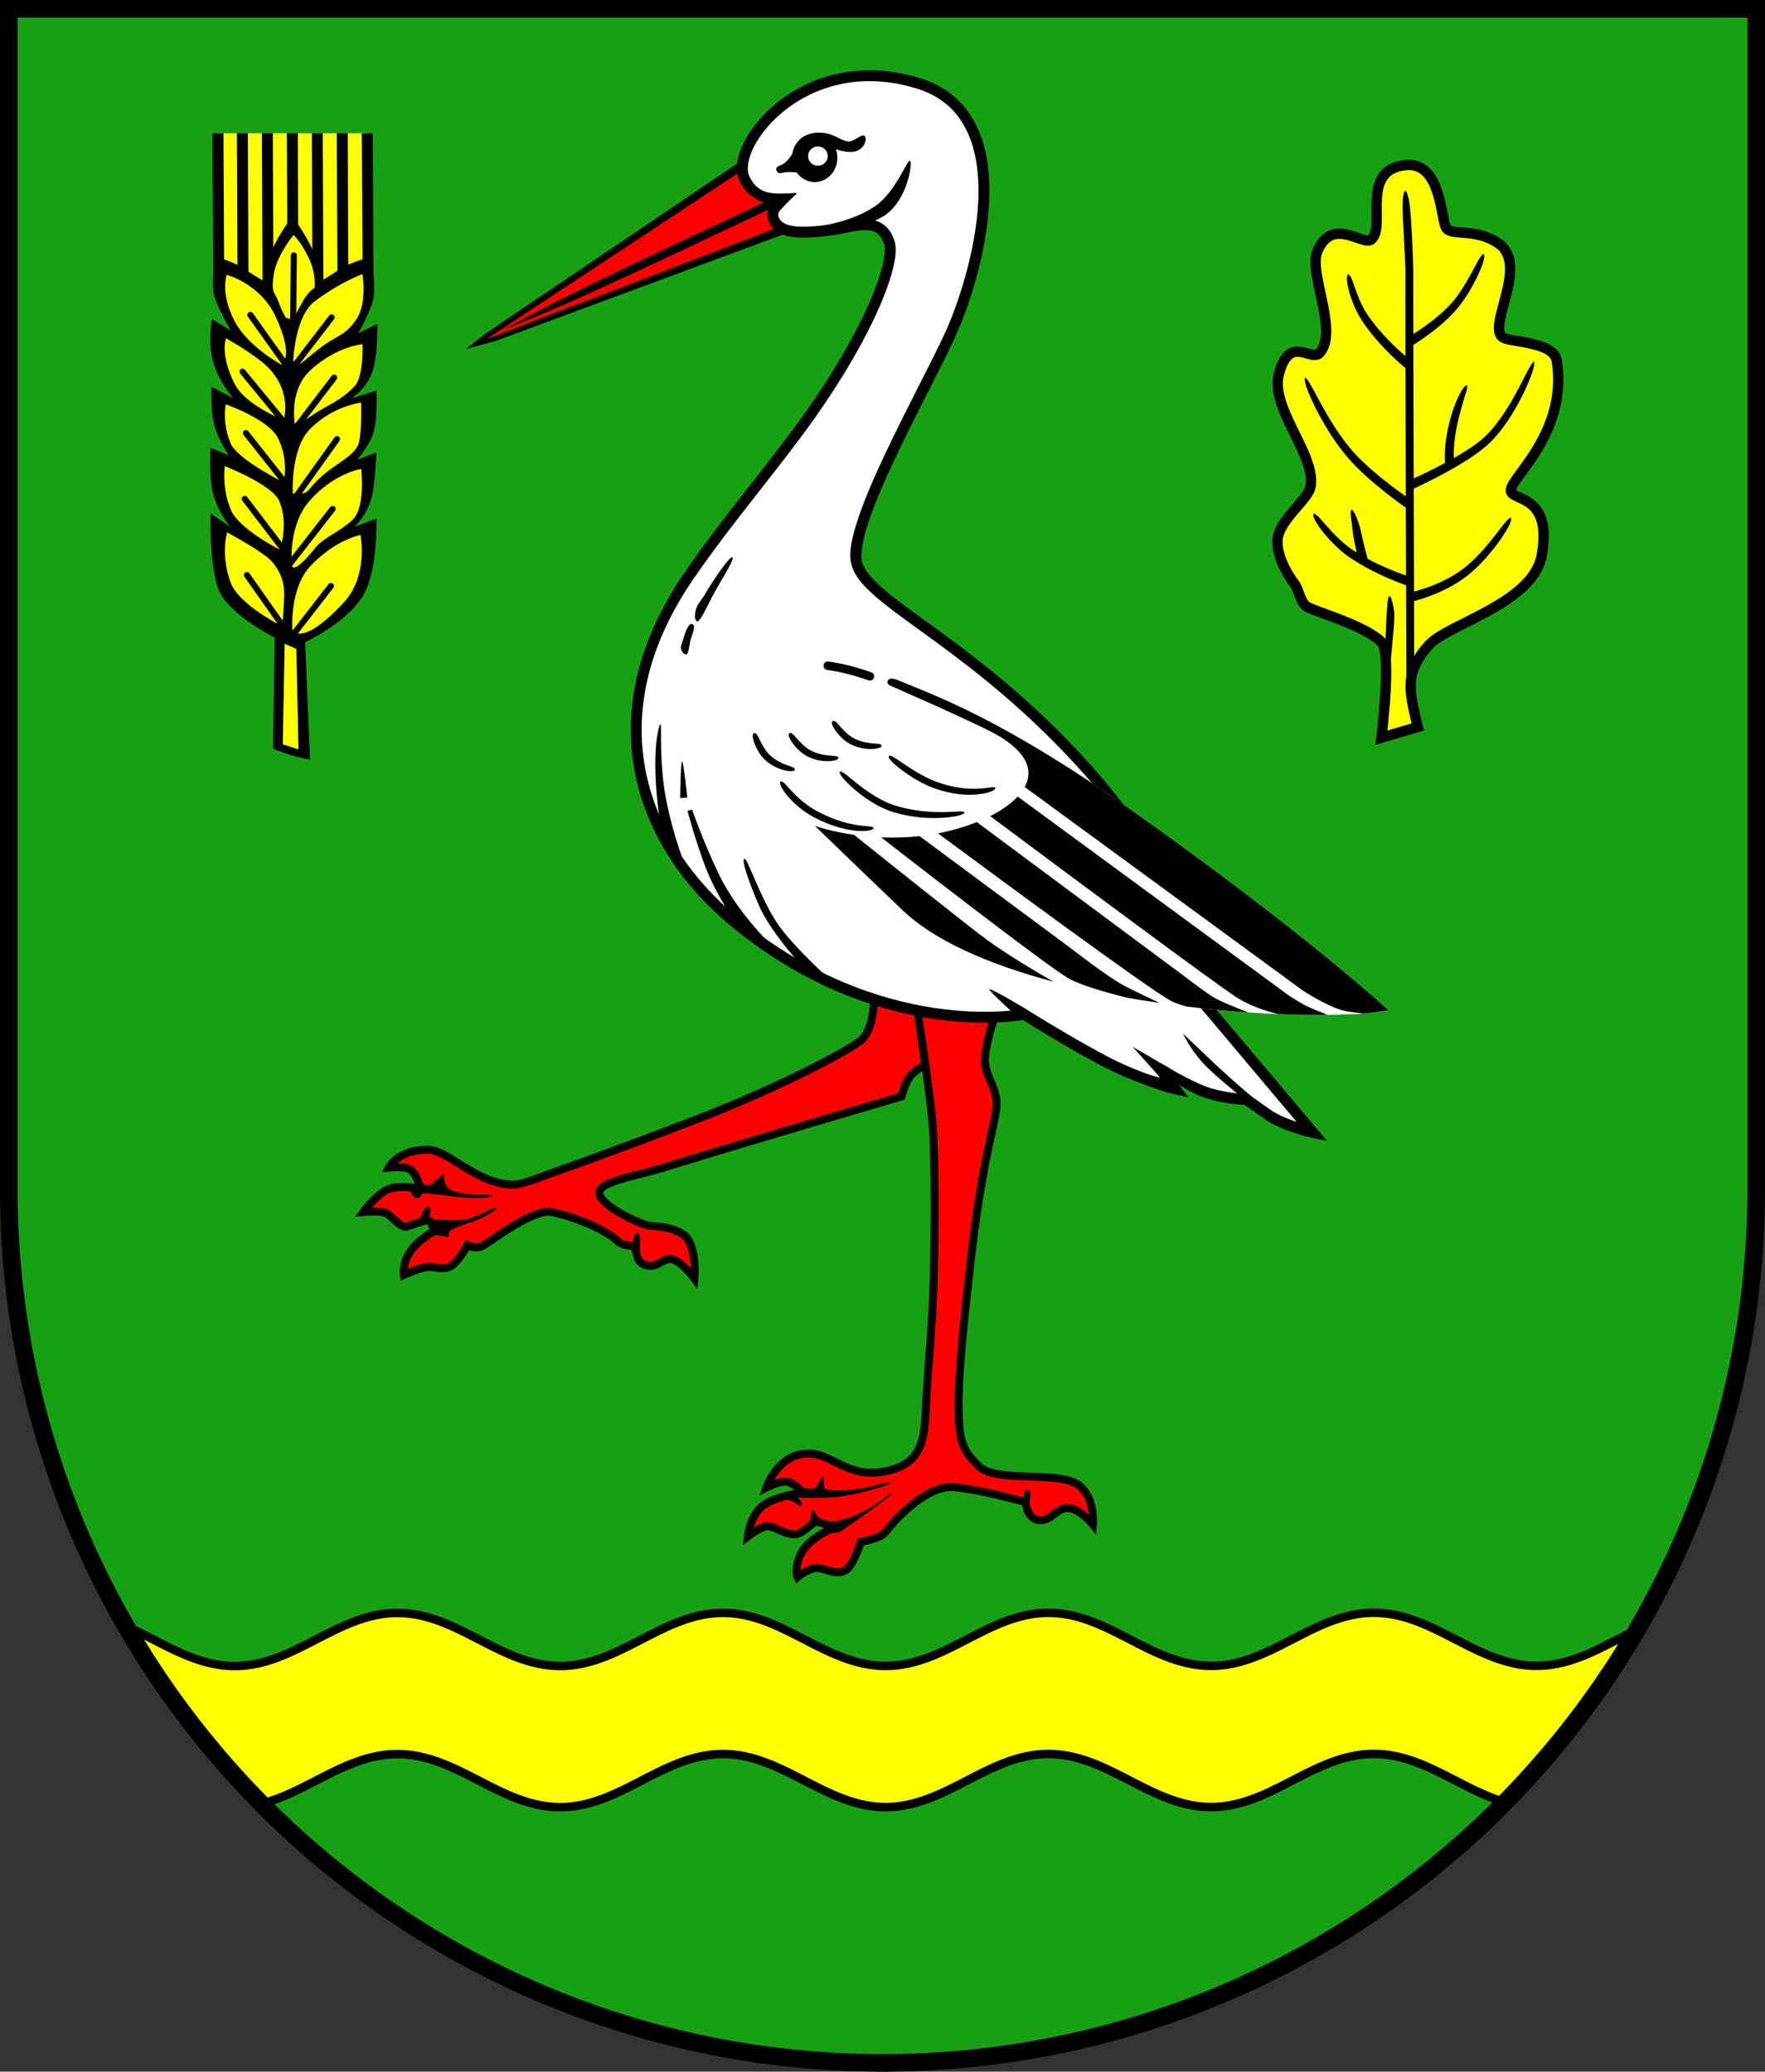 <?xml version="1.0" encoding="UTF-8" standalone="no"?>
<!-- Created with Inkscape (http://www.inkscape.org/) -->

<svg
   width="145.545mm"
   height="170.843mm"
   viewBox="0 0 145.545 170.843"
   version="1.1"
   id="svg4221"
   inkscape:version="1.2.2 (732a01da63, 2022-12-09)"
   sodipodi:docname="Wappen Koberg2.svg"
   xmlns:inkscape="http://www.inkscape.org/namespaces/inkscape"
   xmlns:sodipodi="http://sodipodi.sourceforge.net/DTD/sodipodi-0.dtd"
   xmlns="http://www.w3.org/2000/svg"
   xmlns:svg="http://www.w3.org/2000/svg">
  <rect x="0" y="0" width="145.545" height="170.843" fill="#333333" stroke="none"/>
  <sodipodi:namedview
     id="namedview4223"
     pagecolor="#ffffff"
     bordercolor="#666666"
     borderopacity="1.0"
     inkscape:showpageshadow="2"
     inkscape:pageopacity="0.0"
     inkscape:pagecheckerboard="0"
     inkscape:deskcolor="#d1d1d1"
     inkscape:document-units="mm"
     showgrid="false"
     inkscape:zoom="0.82898523"
     inkscape:cx="275.03506"
     inkscape:cy="323.88997"
     inkscape:current-layer="layer1" />
  <defs
     id="defs4218">
    <inkscape:path-effect
       effect="powerstroke"
       id="path-effect1153"
       is_visible="true"
       lpeversion="1"
       offset_points="0.2,0.35 | 0.496,0.345 | 0.793,0.251"
       not_jump="false"
       sort_points="true"
       interpolator_type="CentripetalCatmullRom"
       interpolator_beta="0.2"
       start_linecap_type="butt"
       linejoin_type="round"
       miter_limit="4"
       scale_width="1"
       end_linecap_type="zerowidth" />
    <inkscape:path-effect
       effect="powerstroke"
       id="path-effect1681"
       is_visible="true"
       lpeversion="1"
       offset_points="0.265,0.197 | 0.996,0.28 | 1.757,0.163"
       not_jump="false"
       sort_points="true"
       interpolator_type="CentripetalCatmullRom"
       interpolator_beta="0.2"
       start_linecap_type="zerowidth"
       linejoin_type="round"
       miter_limit="4"
       scale_width="1"
       end_linecap_type="zerowidth" />
    <inkscape:path-effect
       effect="powerstroke"
       id="path-effect1687"
       is_visible="true"
       lpeversion="1"
       offset_points="0.265,0.197 | 0.996,0.28 | 1.757,0.163"
       not_jump="false"
       sort_points="true"
       interpolator_type="CentripetalCatmullRom"
       interpolator_beta="0.2"
       start_linecap_type="zerowidth"
       linejoin_type="round"
       miter_limit="4"
       scale_width="1"
       end_linecap_type="zerowidth" />
    <inkscape:path-effect
       effect="powerstroke"
       id="path-effect1721"
       is_visible="true"
       lpeversion="1"
       offset_points="0.265,0.197 | 0.996,0.28 | 1.757,0.163"
       not_jump="false"
       sort_points="true"
       interpolator_type="CentripetalCatmullRom"
       interpolator_beta="0.2"
       start_linecap_type="zerowidth"
       linejoin_type="round"
       miter_limit="4"
       scale_width="1"
       end_linecap_type="zerowidth" />
    <inkscape:path-effect
       effect="powerstroke"
       id="path-effect1727"
       is_visible="true"
       lpeversion="1"
       offset_points="0.265,0.197 | 0.996,0.28 | 1.757,0.163"
       not_jump="false"
       sort_points="true"
       interpolator_type="CentripetalCatmullRom"
       interpolator_beta="0.2"
       start_linecap_type="zerowidth"
       linejoin_type="round"
       miter_limit="4"
       scale_width="1"
       end_linecap_type="zerowidth" />
    <inkscape:path-effect
       effect="powerstroke"
       id="path-effect1733"
       is_visible="true"
       lpeversion="1"
       offset_points="0.265,0.197 | 0.996,0.28 | 1.757,0.163"
       not_jump="false"
       sort_points="true"
       interpolator_type="CentripetalCatmullRom"
       interpolator_beta="0.2"
       start_linecap_type="zerowidth"
       linejoin_type="round"
       miter_limit="4"
       scale_width="1"
       end_linecap_type="zerowidth" />
    <inkscape:path-effect
       effect="powerstroke"
       id="path-effect1739"
       is_visible="true"
       lpeversion="1"
       offset_points="0.265,0.197 | 0.996,0.28 | 1.757,0.163"
       not_jump="false"
       sort_points="true"
       interpolator_type="CentripetalCatmullRom"
       interpolator_beta="0.2"
       start_linecap_type="zerowidth"
       linejoin_type="round"
       miter_limit="4"
       scale_width="1"
       end_linecap_type="zerowidth" />
    <inkscape:path-effect
       effect="powerstroke"
       id="path-effect1102"
       is_visible="true"
       lpeversion="1"
       offset_points="0.2,0.325 | 1,0.325 | 1.718,0.283"
       not_jump="false"
       sort_points="true"
       interpolator_type="CentripetalCatmullRom"
       interpolator_beta="0.2"
       start_linecap_type="butt"
       linejoin_type="round"
       miter_limit="4"
       scale_width="1"
       end_linecap_type="zerowidth" />
    <inkscape:path-effect
       effect="powerstroke"
       id="path-effect1164"
       is_visible="true"
       lpeversion="1"
       offset_points="0.195,0.382 | 1,0.325 | 1.683,0.224"
       not_jump="false"
       sort_points="true"
       interpolator_type="CentripetalCatmullRom"
       interpolator_beta="0.2"
       start_linecap_type="butt"
       linejoin_type="round"
       miter_limit="4"
       scale_width="1"
       end_linecap_type="zerowidth" />
    <inkscape:path-effect
       effect="powerstroke"
       id="path-effect1224"
       is_visible="true"
       lpeversion="1"
       offset_points="0.195,0.382 | 1,0.325 | 1.683,0.224"
       not_jump="false"
       sort_points="true"
       interpolator_type="CentripetalCatmullRom"
       interpolator_beta="0.2"
       start_linecap_type="butt"
       linejoin_type="round"
       miter_limit="4"
       scale_width="1"
       end_linecap_type="zerowidth" />
    <inkscape:path-effect
       effect="powerstroke"
       id="path-effect1230"
       is_visible="true"
       lpeversion="1"
       offset_points="0.195,0.382 | 1,0.325 | 1.683,0.224"
       not_jump="false"
       sort_points="true"
       interpolator_type="CentripetalCatmullRom"
       interpolator_beta="0.2"
       start_linecap_type="butt"
       linejoin_type="round"
       miter_limit="4"
       scale_width="1"
       end_linecap_type="zerowidth" />
    <inkscape:path-effect
       effect="powerstroke"
       id="path-effect1236"
       is_visible="true"
       lpeversion="1"
       offset_points="0.195,0.382 | 1,0.325 | 1.683,0.224"
       not_jump="false"
       sort_points="true"
       interpolator_type="CentripetalCatmullRom"
       interpolator_beta="0.2"
       start_linecap_type="butt"
       linejoin_type="round"
       miter_limit="4"
       scale_width="1"
       end_linecap_type="zerowidth" />
    <inkscape:path-effect
       effect="powerstroke"
       id="path-effect1308"
       is_visible="true"
       lpeversion="1"
       offset_points="0.195,0.382 | 1,0.325 | 1.683,0.224"
       not_jump="false"
       sort_points="true"
       interpolator_type="CentripetalCatmullRom"
       interpolator_beta="0.2"
       start_linecap_type="butt"
       linejoin_type="round"
       miter_limit="4"
       scale_width="1"
       end_linecap_type="zerowidth" />
    <inkscape:path-effect
       effect="powerstroke"
       id="path-effect1314"
       is_visible="true"
       lpeversion="1"
       offset_points="0.195,0.382 | 1,0.325 | 1.683,0.224"
       not_jump="false"
       sort_points="true"
       interpolator_type="CentripetalCatmullRom"
       interpolator_beta="0.2"
       start_linecap_type="butt"
       linejoin_type="round"
       miter_limit="4"
       scale_width="1"
       end_linecap_type="zerowidth" />
    <inkscape:path-effect
       effect="powerstroke"
       id="path-effect1320"
       is_visible="true"
       lpeversion="1"
       offset_points="0.195,0.382 | 1,0.325 | 1.59,0.182"
       not_jump="false"
       sort_points="true"
       interpolator_type="CentripetalCatmullRom"
       interpolator_beta="0.2"
       start_linecap_type="butt"
       linejoin_type="round"
       miter_limit="4"
       scale_width="1"
       end_linecap_type="zerowidth" />
    <inkscape:path-effect
       effect="powerstroke"
       id="path-effect1326"
       is_visible="true"
       lpeversion="1"
       offset_points="0.195,0.382 | 1,0.325 | 1.59,0.182"
       not_jump="false"
       sort_points="true"
       interpolator_type="CentripetalCatmullRom"
       interpolator_beta="0.2"
       start_linecap_type="butt"
       linejoin_type="round"
       miter_limit="4"
       scale_width="1"
       end_linecap_type="zerowidth" />
    <inkscape:path-effect
       effect="powerstroke"
       id="path-effect1332"
       is_visible="true"
       lpeversion="1"
       offset_points="0.175,0.242 | 1,0.325 | 1.59,0.182"
       not_jump="false"
       sort_points="true"
       interpolator_type="CentripetalCatmullRom"
       interpolator_beta="0.2"
       start_linecap_type="butt"
       linejoin_type="round"
       miter_limit="4"
       scale_width="1"
       end_linecap_type="zerowidth" />
  </defs>
  <g
     inkscape:label="Ebene 1"
     inkscape:groupmode="layer"
     id="layer1"
     transform="translate(-527.52,-59.303)">
    <g
       id="g4097"
       transform="translate(496.583,-10.447)">
      <path
         id="path1759"
         style="fill:#17a014;fill-opacity:1;stroke:none;stroke-width:1.45;stroke-linecap:butt;stroke-dasharray:none"
         d="m 31.662,70.475 v 97.345 a 72.048,72.048 0 0 0 72.047,72.048 72.048,72.048 0 0 0 72.048,-72.048 72.048,72.048 0 0 0 0,-5.2e-4 V 70.475 Z" />
      <path
         id="path3529"
         style="fill:#ffff00;fill-opacity:1;stroke:#000000;stroke-width:0.7;stroke-dasharray:none"
         d="m 144.226,202.748 c -4.939,7.9e-4 -8.479,4.377 -13.418,4.378 -4.939,7.8e-4 -8.481,-4.374 -13.42,-4.373 -4.939,7.8e-4 -8.479,4.377 -13.418,4.378 -4.939,8.8e-4 -8.481,-4.374 -13.42,-4.373 -4.939,7.8e-4 -8.479,4.376 -13.418,4.377 -4.939,8.8e-4 -8.481,-4.374 -13.421,-4.373 -4.939,8.8e-4 -8.478,4.377 -13.418,4.378 -3.315,5.2e-4 -6.001,-1.966 -8.902,-3.262 a 72.048,72.048 0 0 0 11.117,14.609 c 3.859,-0.972 7.034,-4.082 11.203,-4.083 4.939,-8.2e-4 8.481,4.374 13.421,4.373 4.939,-8.3e-4 8.479,-4.376 13.418,-4.377 4.939,-8.4e-4 8.481,4.374 13.42,4.373 4.939,-8.3e-4 8.479,-4.377 13.418,-4.378 4.939,-8.3e-4 8.481,4.374 13.42,4.373 4.939,-8.3e-4 8.479,-4.377 13.418,-4.378 4.029,-6.8e-4 7.129,2.908 10.815,3.981 a 72.048,72.048 0 0 0 10.888,-14.23 c -2.669,1.281 -5.203,2.98 -8.282,2.981 -4.939,8.8e-4 -8.481,-4.374 -13.421,-4.373 z" />
      <path
         id="path3911"
         style="fill:none;fill-opacity:1;stroke:#000000;stroke-width:1.45;stroke-linecap:butt;stroke-dasharray:none"
         d="m 31.662,70.475 v 97.345 a 72.048,72.048 0 0 0 72.047,72.048 72.048,72.048 0 0 0 72.048,-72.048 72.048,72.048 0 0 0 0,-5.2e-4 V 70.475 Z" />
      <g
         id="g4002"
         transform="translate(182.248,1.587)">
        <g
           id="g2355"
           transform="translate(-180.328,-1.435)">
          <path
             style="fill:#ff0000;stroke:#000000;stroke-width:0.65;stroke-linecap:round;stroke-dasharray:none"
             d="m 100.993,149.523 c 0,0 0.629,4.562 -1.023,5.899 -0.849,0.687 -5.918,3.54 -13.447,6.458 -6.782,2.628 -12.509,4.633 -12.509,4.633 0,0 -2.005,0.815 -2.753,0.787 -3.048,-0.118 -5.27,-2.891 -7,-2.891 -2.438,0 -3.186,1.475 -3.186,1.475 0,0 1.374,-0.127 1.77,0.157 0.629,0.452 0.806,1.593 0.806,1.593 0,0 -1.966,-0.433 -2.91,0.177 -0.944,0.61 -1.75,1.73 -1.75,1.73 0,0 1.514,-0.157 1.986,0.177 0.472,0.334 1.062,1.042 1.455,1.042 0.393,0 1.888,-0.787 2.084,-0.413 0.197,0.374 0.315,0.787 0.315,0.787 0,0 -0.992,0.486 -1.77,1.396 -0.924,1.081 -0.747,2.202 -0.747,2.202 0,0 1.376,-0.629 2.006,-0.649 0.629,-0.02 1.475,0.334 2.084,-0.216 0.61,-0.551 1.16,-1.573 1.16,-1.573 0,0 0.669,0.393 1.337,0 0.669,-0.393 3.618,-2.674 5.349,-2.792 1.713,0.311 4.441,1.268 5.781,2.517 0.328,0.306 1.416,0.374 1.416,0.374 0,0 -0.058,1.08 0.551,1.416 1.14,0.629 1.691,-0.61 2.497,-0.354 0.806,0.256 1.789,1.573 1.789,1.573 0,0 0.275,-3.028 -1.081,-3.736 -1.357,-0.708 -2.124,-0.452 -2.95,-0.688 -0.826,-0.236 -3.865,-1.688 -3.815,-2.655 0.049,-0.944 3.098,-1.373 5.393,-2.086 6.497,-2.018 19.521,-5.845 19.521,-5.845 0,0 0.197,-0.78 0.59,-1.488 0.393,-0.708 2.36,-1.73 2.36,-1.73 l 0.59,-6.725 z"
             id="path2094"
             sodipodi:nodetypes="csscsscscscssscsccscscscsscsssscsccc" />
          <path
             style="fill:#ff0000;stroke:#000000;stroke-width:0.65;stroke-linecap:round;stroke-dasharray:none"
             d="m 104.278,150.404 c 0,0 1.339,8.494 1.617,11.609 0.278,3.115 0.248,11.112 0.005,15.801 -0.09,1.738 -0.317,4.247 -0.461,6.479 -0.217,3.352 0.122,5.85 -3.297,6.613 -2.982,0.666 -4.358,-1.23 -6.09,-1.418 -2.809,-0.306 -3.838,2.781 -3.838,2.781 0,0 0.907,-0.466 1.546,-0.494 0.64,-0.028 1.457,0.911 1.457,0.911 0,0 -2.025,0.227 -3.193,1.006 -1.133,0.755 -1.34,2.609 -1.34,2.609 0,0 1.051,-0.803 1.557,-0.834 0.681,-0.042 1.571,0.793 2.503,0.64 0.393,-0.065 1.529,-1.057 1.529,-1.057 l 1.613,0.473 c 0,0 -2.308,0.932 -2.878,2.322 -0.527,1.286 -0.236,1.821 -0.236,1.821 0,0 1.085,-0.918 1.835,-0.751 0.751,0.167 1.296,0.528 2.058,0.222 0.683,-0.274 1.335,-2.392 1.335,-2.392 0,0 1.613,-0.222 2.058,-0.834 0.445,-0.612 3.253,-3.885 5.617,-3.671 2.31,0.21 5.899,1.235 5.899,1.235 0,0 0.141,1.411 1.144,1.49 1.003,0.079 1.357,-0.964 2.32,-1.003 0.964,-0.039 2.104,1.357 2.104,1.357 0,0 0.275,-2.93 -1.888,-3.598 -2.163,-0.669 -6.359,0.061 -7.583,-1.274 -0.448,-0.489 -1.347,-1.134 -1.527,-2.999 -0.312,-3.228 0.351,-8.616 0.754,-12.421 1.157,-10.937 2.45,-13.059 2.28,-14.739 -0.126,-1.244 -1.064,-2.189 -0.932,-3.546 0.199,-2.043 1.321,-4.741 1.321,-4.741 z"
             id="path1884"
             sodipodi:nodetypes="cssssscscscssccscsscssccscsssssscc" />
          <g
             id="path1149">
            <path
               style="color:#000000;fill:#ff0000;stroke-width:0.7;stroke-linecap:round;-inkscape-stroke:none"
               d="M 90.156,83.273 67.611,98.327 93.659,88.543 92.851,87.862 92.812,86.854 93.383,86.009 91.797,85.784 90.544,84.723 Z"
               id="path1168" />
            <path
               style="color:#000000;fill:#000000;stroke-linecap:round;-inkscape-stroke:none"
               d="m 90.367,82.711 -0.406,0.271 -20.916,14.13 -1.618,1.269 2.476,-0.672 24.438,-9.049 -1.146,-0.967 -0.029,-0.738 0.82,-1.215 -2.041,-0.289 -1.092,-0.926 z m -0.422,1.123 0.289,1.084 1.414,1.199 1.131,0.16 -0.32,0.477 0.049,1.277 0.469,0.395 -23.822,9.13 z"
               id="path1170"
               sodipodi:nodetypes="ccccccccccccccccccccc" />
          </g>
          <path
             style="fill:#ffffff;stroke:none;stroke-width:0.1;stroke-linecap:round;stroke-dasharray:none"
             d="m 94.355,85.734 c 0,0 -2.781,1.168 -3.977,-1.474 -1.196,-2.642 4.835,-10.676 14.311,-7.808 8.953,2.71 4.678,16.414 2.674,20.765 -2.304,5.003 -8.508,15.784 -7.699,18.829 0.813,3.061 8.47,6.01 17.216,15.071 12.11,12.547 10.304,19.9 10.304,19.9 l 10.068,11.956 c 0,0 -2.37,-0.515 -3.736,-1.494 -0.851,-0.61 -1.691,-1.18 -1.691,-1.18 0,0 -2.021,-0.112 -3.5,-0.669 -1.626,-0.612 -3.626,-1.863 -3.626,-1.863 l 1.227,1.627 c 0,0 -1.298,-0.275 -4.09,-1.455 -2.792,-1.18 -8.363,-4.689 -8.363,-4.689 0,0 -11.96,2.327 -24.04,-7.754 -7.209,-6.017 -11.777,-16.519 -3.579,-28.443 3.248,-4.725 7.042,-9.079 9.989,-13.244 4.823,-6.817 7.073,-12.569 6.493,-14.263 -0.751,-2.192 -2.915,-1.256 -4.568,-1.018 -2.651,0.381 -4.262,0.32 -4.837,-0.629 -0.822,-1.356 1.424,-2.163 1.424,-2.163 z"
             id="path973"
             sodipodi:nodetypes="csssssccscsccscssssssc" />
          <path
             style="color:#000000;fill:#000000;stroke-linecap:round;-inkscape-stroke:none"
             d="m 101.328,75.408 c -3.319,-0.152 -6.09,0.984 -8.072,2.527 -1.321,1.029 -2.301,2.236 -2.881,3.385 -0.58,1.149 -0.799,2.257 -0.406,3.125 0.643,1.421 1.794,1.897 2.738,1.965 -0.112,0.142 -0.258,0.241 -0.324,0.426 -0.136,0.382 -0.101,0.859 0.162,1.293 0.382,0.63 1.101,0.935 1.979,1.029 0.877,0.094 1.967,0.005 3.309,-0.188 0.881,-0.127 1.82,-0.405 2.553,-0.396 0.366,0.004 0.666,0.073 0.908,0.23 0.242,0.157 0.454,0.409 0.617,0.885 0.091,0.266 0.092,0.893 -0.104,1.738 -0.196,0.845 -0.565,1.914 -1.104,3.146 -1.077,2.465 -2.832,5.586 -5.229,8.973 -2.927,4.137 -6.724,8.497 -9.992,13.25 -4.156,6.045 -5.1,11.795 -4.057,16.783 1.043,4.988 4.051,9.199 7.719,12.26 11.939,9.964 23.684,7.968 24.223,7.871 0.23,0.145 5.466,3.448 8.293,4.643 2.815,1.19 4.172,1.48 4.172,1.48 l 1.178,0.25 -0.771,-1.023 c 0.724,0.404 1.042,0.657 1.928,0.99 1.517,0.571 3.307,0.657 3.475,0.666 0.064,0.043 0.803,0.546 1.613,1.127 1.505,1.079 3.902,1.568 3.902,1.568 l 1.291,0.281 -10.807,-12.834 c 0.03,-0.155 0.103,-0.439 0.086,-1.197 -0.021,-0.927 -0.179,-2.281 -0.723,-4.023 -1.087,-3.485 -3.705,-8.521 -9.799,-14.834 -4.402,-4.56 -8.532,-7.584 -11.643,-9.838 -1.555,-1.127 -2.857,-2.062 -3.799,-2.887 -0.942,-0.825 -1.501,-1.537 -1.664,-2.15 -0.149,-0.56 0.035,-1.779 0.529,-3.266 0.494,-1.487 1.26,-3.265 2.125,-5.107 1.73,-3.685 3.853,-7.621 5.018,-10.15 1.026,-2.228 2.608,-6.763 2.812,-11.166 0.102,-2.202 -0.139,-4.374 -1.012,-6.205 -0.873,-1.831 -2.403,-3.303 -4.752,-4.014 -1.219,-0.369 -2.386,-0.563 -3.492,-0.613 z m -0.047,0.895 c 1.033,0.049 2.127,0.232 3.277,0.58 2.128,0.644 3.42,1.902 4.201,3.539 0.781,1.637 1.024,3.67 0.926,5.777 -0.196,4.214 -1.753,8.707 -2.73,10.83 -1.139,2.474 -3.27,6.427 -5.016,10.145 -0.873,1.859 -1.65,3.66 -2.164,5.207 -0.514,1.547 -0.801,2.818 -0.545,3.781 0.244,0.917 0.945,1.721 1.941,2.594 0.996,0.872 2.308,1.814 3.861,2.939 3.107,2.251 7.179,5.233 11.523,9.734 6.017,6.234 8.55,11.149 9.588,14.477 0.519,1.664 0.665,2.932 0.684,3.775 0.019,0.844 -0.08,1.229 -0.08,1.229 l -0.055,0.221 9.25,10.984 c -0.723,-0.244 -1.573,-0.578 -2.164,-1.002 -0.857,-0.615 -1.701,-1.188 -1.701,-1.188 l -0.104,-0.07 -0.125,-0.006 c 0,0 -1.994,-0.124 -3.365,-0.641 -1.551,-0.584 -3.547,-1.824 -3.547,-1.824 l -0.598,0.652 0.326,0.434 c -0.576,-0.165 -0.82,-0.172 -2.654,-0.947 -2.695,-1.139 -8.299,-4.654 -8.299,-4.654 l -0.15,-0.096 -0.176,0.033 c 0,0 -11.724,2.308 -23.666,-7.658 -3.542,-2.956 -6.421,-7.004 -7.414,-11.752 -0.993,-4.748 -0.124,-10.21 3.918,-16.09 3.229,-4.696 7.02,-9.047 9.986,-13.24 2.427,-3.43 4.208,-6.592 5.316,-9.131 0.554,-1.269 0.942,-2.381 1.156,-3.305 0.214,-0.923 0.277,-1.651 0.078,-2.232 -0.212,-0.62 -0.552,-1.073 -0.979,-1.35 -0.426,-0.276 -0.914,-0.369 -1.389,-0.375 -0.95,-0.012 -1.92,0.295 -2.691,0.406 -1.309,0.188 -2.349,0.262 -3.084,0.184 -0.735,-0.079 -1.111,-0.28 -1.305,-0.6 -0.148,-0.244 -0.138,-0.374 -0.084,-0.525 0.054,-0.151 0.225,-0.298 0.387,-0.482 0.36,-0.409 1.064,-1.051 1.064,-1.051 l -0.002,-0.006 c 3.29e-4,-1.4e-4 0.025,-0.004 0.025,-0.004 l -0.054,-0.098 c 0,0 -0.021,0.012 -0.021,0.012 l -0.002,-0.004 c 0,0 -1.027,0.101 -1.792,0.034 -0.728,-0.064 -1.515,-0.286 -2.049,-1.465 -0.205,-0.453 -0.118,-1.339 0.393,-2.35 0.51,-1.011 1.408,-2.129 2.629,-3.08 1.832,-1.427 4.374,-2.488 7.473,-2.342 z"
             id="path1085"
             sodipodi:nodetypes="cssscsssscscsssssscscccscscccsssssscssssscccsssssssssssscccscccscccscccssssssssssssssccccccsssscc" />
          <path
             style="fill:#000000;fill-rule:nonzero;stroke:none;stroke-width:0.7;stroke-linecap:round;stroke-dasharray:none"
             d="m 92.86,85.889 c -4.499,2.119 0,0 -4.499,2.119 -2.001,0.943 -4.438,2.077 -6.652,3.138 -2.22,1.064 -4.652,2.219 -6.65,3.236 -1.668,0.849 -3.789,2.015 -4.547,2.418 0.793,-0.327 3.044,-1.22 4.76,-1.965 2.057,-0.893 4.497,-2.031 6.731,-3.065 2.228,-1.031 4.654,-2.187 6.656,-3.129 0.898,-0.422 3.601,-1.696 4.499,-2.119 z"
             id="path1151"
             inkscape:path-effect="#path-effect1153"
             inkscape:original-d="M 93.009137,86.205509 70.511927,96.798873"
             sodipodi:nodetypes="cc" />
          <ellipse
             style="fill:#000000;stroke:none;stroke-width:0.7;stroke-linecap:round;stroke-dasharray:none"
             id="ellipse1295"
             cx="96.201"
             cy="82.608"
             rx="1.868"
             ry="2.006" />
          <ellipse
             style="fill:#ffffff;stroke:none;stroke-width:0.7;stroke-linecap:round;stroke-dasharray:none"
             id="path1241"
             cx="96.465"
             cy="82.469"
             rx="0.811"
             ry="0.796" />
          <path
             style="fill:#000000;stroke:none;stroke-width:0.7;stroke-linecap:round;stroke-dasharray:none"
             d="m 95.397,80.881 c 0,0 0.445,-0.501 1.724,-0.292 0.765,0.125 1.432,0.709 1.919,0.681 0.487,-0.028 1.057,-0.709 1.293,-0.431 0.236,0.278 -0.111,1.182 -0.973,1.279 -0.862,0.097 -1.891,-0.403 -1.891,-0.403 z"
             id="path1297"
             sodipodi:nodetypes="csssscc" />
          <path
             style="fill:#000000;stroke:none;stroke-width:0.7;stroke-linecap:round;stroke-dasharray:none"
             d="m 94.549,81.896 c 0,0 -0.236,0.605 -0.793,1.119 -0.247,0.228 -0.869,0.271 -0.709,0.647 0.143,0.336 0.375,0.195 0.737,0.139 0.362,-0.056 1.432,0.056 1.432,0.056 z"
             id="path1299"
             sodipodi:nodetypes="cssscc" />
          <path
             style="fill:#000000;stroke:none;stroke-width:0.7;stroke-linecap:round;stroke-dasharray:none"
             d="m 96.313,88.29 c 0,0 2.891,-0.315 4.896,-1.711 1.701,-1.184 2.615,-3.854 2.851,-3.716 0.236,0.138 -0.236,3.48 -2.32,4.641 -2.084,1.16 -4.936,1.219 -4.936,1.219 z"
             id="path1355"
             sodipodi:nodetypes="cssscc" />
          <path
             style="fill:#ffffff;stroke:none;stroke-width:0.1;stroke-linecap:round;stroke-dasharray:none"
             d="m 143.505,152.905 c 0,0 -2.104,0.334 -2.576,0.315 -0.472,-0.02 -7.344,0.543 -17.904,-1.162 -8.992,-1.452 -16.073,-4.06 -19.522,-7.341 -2.605,-2.479 -7.286,-7.008 -7.286,-7.008 0,0 6.53,2.359 13.309,-0.299 3.999,-1.568 6.898,-4.766 0.747,-7.708 -4.109,-1.966 -5.518,-2.509 -7.633,-3.474 -0.198,-0.09 -0.554,-0.17 -0.401,-0.515 0.099,-0.224 0.514,-0.149 0.743,-0.054 2.937,1.227 8.517,3.129 19.042,10.548 14.543,10.251 21.481,16.698 21.481,16.698 z"
             id="path1485"
             sodipodi:nodetypes="cssscsssssscc" />
          <path
             id="path1506"
             style="fill:#000000;stroke:none;stroke-width:0.1;stroke-linecap:round;stroke-dasharray:none"
             d="m 102.562,125.566 c -0.145,-0.003 -0.273,0.035 -0.323,0.147 -0.153,0.345 0.203,0.424 0.401,0.515 2.116,0.965 3.524,1.509 7.634,3.474 3.402,1.627 4.032,3.333 3.242,4.798 l 22.95,16.793 c 0,0 1.829,1.2 3.147,1.593 0.471,0.141 1.171,0.216 1.829,0.301 0.787,-0.08 2.064,-0.282 2.064,-0.282 0,0 -6.938,-6.447 -21.481,-16.698 -10.525,-7.419 -16.105,-9.321 -19.042,-10.548 -0.115,-0.048 -0.275,-0.09 -0.42,-0.093 z"
             sodipodi:nodetypes="sscsccsccsss" />
          <path
             id="path1513"
             style="fill:#000000;stroke:none;stroke-width:0.1;stroke-linecap:round;stroke-dasharray:none"
             d="m 112.938,135.291 c -0.565,0.605 -1.36,1.15 -2.268,1.609 5.769,4.303 18.758,13.97 20.368,14.983 1.079,0.679 2.382,1.097 3.382,1.344 1.651,0.067 3.015,0.074 4.066,0.06 -0.516,-0.202 -1.106,-0.439 -1.549,-0.638 -0.674,-0.303 -1.652,-0.964 -1.652,-0.964 z" />
          <path
             id="path1539"
             style="fill:#000000;stroke:none;stroke-width:0.1;stroke-linecap:round;stroke-dasharray:none"
             d="m 109.566,137.394 c -0.013,0.005 -0.026,0.011 -0.039,0.016 -1.068,0.419 -2.13,0.712 -3.161,0.911 3.247,2.407 17.563,12.996 19.245,13.837 0.311,0.156 0.744,0.304 1.249,0.445 1.851,0.227 3.546,0.381 5.076,0.487 -1.143,-0.448 -2.464,-0.993 -2.942,-1.305 -0.905,-0.59 -2.517,-1.829 -2.517,-1.829 z" />
          <path
             id="path1598"
             style="fill:#000000;stroke:none;stroke-width:0.1;stroke-linecap:round;stroke-dasharray:none"
             d="m 104.844,138.549 c -1.12,0.124 -2.184,0.146 -3.159,0.105 1.589,1.238 13.572,10.557 15.445,11.624 0.993,0.566 3.026,1.152 4.823,1.599 0.355,0.062 0.711,0.123 1.072,0.181 0.549,0.089 1.086,0.17 1.615,0.247 -0.776,-0.364 -2.008,-0.948 -2.866,-1.387 -1.307,-0.667 -4.56,-3.198 -4.56,-3.198 z" />
          <path
             id="path1626"
             style="fill:#000000;stroke:none;stroke-width:0.1;stroke-linecap:round;stroke-dasharray:none"
             d="m 96.218,137.708 c 0,0 4.681,4.529 7.286,7.008 2.473,2.354 6.816,4.361 12.393,5.844 -1.497,-0.857 -3.856,-2.256 -5.524,-3.48 -1.562,-1.147 -8.368,-6.586 -10.926,-8.634 -1.977,-0.285 -3.229,-0.737 -3.229,-0.737 z" />
          <path
             style="fill:#000000;fill-rule:nonzero;stroke:none;stroke-width:0.5;stroke-linecap:round;stroke-dasharray:none"
             d="m 102.308,131.938 c -0.023,0.026 -0.05,0.157 0.238,0.456 0.155,0.162 0.419,0.395 0.793,0.678 0.337,0.255 0.757,0.545 1.222,0.816 0.461,0.27 0.938,0.506 1.407,0.681 0.008,0.003 0.016,0.006 0.024,0.009 1.53,0.565 2.829,0.63 3.75,0.521 0.527,-0.062 0.88,-0.175 1.058,-0.252 0.305,-0.131 0.305,-0.247 0.295,-0.268 v 0 c -0.014,-0.034 -0.078,-0.082 -0.381,-0.046 -0.141,0.017 -0.554,0.081 -1.011,0.103 -0.869,0.042 -2.067,-0.041 -3.516,-0.584 -0.007,-0.003 -0.015,-0.006 -0.022,-0.008 -0.433,-0.165 -0.88,-0.385 -1.326,-0.639 -0.448,-0.255 -0.86,-0.523 -1.201,-0.752 -0.401,-0.269 -0.639,-0.44 -0.845,-0.566 -0.345,-0.212 -0.459,-0.179 -0.486,-0.149 z"
             id="path1679"
             inkscape:path-effect="#path-effect1681"
             inkscape:original-d="m 102.30792,131.938 c 0,0 1.88919,1.67336 3.78197,2.37764 3.01388,1.12141 5.00555,0.26419 5.00555,0.26419"
             sodipodi:nodetypes="csc" />
          <path
             style="fill:#000000;fill-rule:nonzero;stroke:none;stroke-width:0.5;stroke-linecap:round;stroke-dasharray:none"
             d="m 98.276,133.231 c -0.024,0.022 -0.056,0.167 0.282,0.567 0.177,0.209 0.492,0.534 0.935,0.912 0.399,0.341 0.902,0.724 1.466,1.067 0.561,0.341 1.149,0.622 1.74,0.8 0.01,0.003 0.02,0.006 0.03,0.009 1.557,0.46 3.029,0.524 4.117,0.446 0.626,-0.045 1.063,-0.131 1.292,-0.195 0.389,-0.107 0.419,-0.218 0.413,-0.242 -0.008,-0.034 -0.076,-0.093 -0.464,-0.079 -0.241,0.009 -0.652,0.044 -1.262,0.052 -1.062,0.014 -2.448,-0.073 -3.937,-0.52 -0.009,-0.003 -0.018,-0.005 -0.027,-0.008 -0.536,-0.164 -1.079,-0.423 -1.615,-0.742 -0.539,-0.32 -1.027,-0.676 -1.428,-0.989 -0.445,-0.347 -0.77,-0.626 -0.986,-0.796 -0.399,-0.314 -0.524,-0.312 -0.556,-0.283 z"
             id="path1683"
             inkscape:path-effect="#path-effect1687"
             inkscape:original-d="m 98.27567,133.2311 c 0,0 2.16727,2.38248 4.5328,3.08676 3.08205,0.91761 5.74248,0.27809 5.74248,0.27809"
             sodipodi:nodetypes="csc" />
          <path
             style="fill:#000000;fill-rule:nonzero;stroke:none;stroke-width:0.5;stroke-linecap:round;stroke-dasharray:none"
             d="m 97.685,129.051 c -0.031,0.017 -0.114,0.103 -0.037,0.319 0.041,0.115 0.13,0.283 0.276,0.488 0.13,0.184 0.305,0.396 0.516,0.596 0.21,0.199 0.444,0.376 0.697,0.508 0.004,0.002 0.009,0.004 0.013,0.007 0.636,0.329 1.295,0.414 1.787,0.395 0.287,-0.011 0.483,-0.053 0.594,-0.094 0.182,-0.067 0.189,-0.165 0.183,-0.192 v 0 c -0.007,-0.032 -0.046,-0.105 -0.22,-0.131 -0.107,-0.016 -0.288,-0.021 -0.545,-0.046 -0.451,-0.043 -0.999,-0.142 -1.539,-0.429 -0.003,-0.002 -0.007,-0.004 -0.01,-0.005 -0.199,-0.107 -0.393,-0.252 -0.581,-0.421 -0.189,-0.17 -0.354,-0.35 -0.491,-0.505 -0.159,-0.18 -0.259,-0.301 -0.348,-0.384 -0.155,-0.145 -0.26,-0.124 -0.295,-0.105 z"
             id="path1717"
             inkscape:path-effect="#path-effect1721"
             inkscape:original-d="m 97.684618,129.05053 c 0,0 0.644108,1.17277 1.594653,1.66999 1.189079,0.622 2.433999,0.35802 2.433999,0.35802"
             sodipodi:nodetypes="csc" />
          <path
             style="fill:#000000;fill-rule:nonzero;stroke:none;stroke-width:0.5;stroke-linecap:round;stroke-dasharray:none"
             d="m 94.125,130.053 c -0.031,0.017 -0.114,0.103 -0.037,0.319 0.041,0.115 0.13,0.283 0.276,0.488 0.13,0.184 0.305,0.396 0.516,0.596 0.21,0.199 0.444,0.376 0.697,0.508 0.004,0.002 0.009,0.004 0.013,0.007 0.636,0.329 1.295,0.414 1.787,0.395 0.287,-0.011 0.483,-0.053 0.594,-0.094 0.182,-0.067 0.189,-0.165 0.183,-0.192 v 0 c -0.007,-0.032 -0.046,-0.105 -0.22,-0.131 -0.107,-0.016 -0.288,-0.021 -0.545,-0.046 -0.451,-0.043 -0.999,-0.142 -1.539,-0.429 -0.003,-0.002 -0.007,-0.004 -0.01,-0.005 -0.199,-0.107 -0.393,-0.252 -0.581,-0.421 -0.189,-0.17 -0.354,-0.35 -0.491,-0.505 -0.159,-0.18 -0.259,-0.301 -0.348,-0.384 -0.155,-0.145 -0.26,-0.124 -0.295,-0.105 z"
             id="path1723"
             inkscape:path-effect="#path-effect1727"
             inkscape:original-d="m 94.125495,130.05338 c 0,0 0.644108,1.17277 1.594653,1.66999 1.189079,0.622 2.433999,0.35802 2.433999,0.35802"
             sodipodi:nodetypes="csc" />
          <path
             style="fill:#000000;fill-rule:nonzero;stroke:none;stroke-width:0.5;stroke-linecap:round;stroke-dasharray:none"
             d="m 91.208,130.051 v 0 c -0.034,0.008 -0.137,0.07 -0.118,0.299 0.01,0.122 0.052,0.307 0.139,0.543 0.078,0.212 0.192,0.462 0.344,0.71 0.151,0.247 0.331,0.478 0.541,0.671 0.004,0.003 0.007,0.007 0.011,0.01 0.529,0.482 1.143,0.735 1.623,0.846 0.28,0.064 0.48,0.074 0.598,0.063 0.193,-0.018 0.225,-0.11 0.227,-0.138 0.002,-0.033 -0.017,-0.114 -0.178,-0.184 -0.099,-0.043 -0.273,-0.096 -0.515,-0.186 -0.424,-0.158 -0.927,-0.397 -1.375,-0.814 -0.003,-0.003 -0.005,-0.005 -0.008,-0.008 -0.164,-0.155 -0.314,-0.345 -0.451,-0.558 -0.138,-0.214 -0.251,-0.43 -0.343,-0.616 -0.107,-0.216 -0.172,-0.358 -0.236,-0.462 -0.112,-0.18 -0.219,-0.187 -0.257,-0.178 z"
             id="path1729"
             inkscape:path-effect="#path-effect1733"
             inkscape:original-d="m 91.208365,130.05087 c 0,0 0.317752,1.29973 1.106729,2.02655 0.986965,0.90923 2.257743,0.97731 2.257743,0.97731"
             sodipodi:nodetypes="csc" />
          <path
             style="fill:#000000;fill-rule:nonzero;stroke:none;stroke-width:0.5;stroke-linecap:round;stroke-dasharray:none"
             d="m 93.39,134.042 h 0 c -0.028,0.016 -0.109,0.12 0.038,0.423 0.077,0.159 0.233,0.408 0.486,0.717 0.472,0.575 1.219,1.279 2.22,1.81 0.008,0.004 0.016,0.009 0.024,0.013 1.436,0.756 2.669,1.041 3.552,1.107 0.506,0.038 0.848,9.5e-4 1.025,-0.037 0.301,-0.064 0.32,-0.174 0.315,-0.198 -0.007,-0.035 -0.054,-0.099 -0.335,-0.127 -0.112,-0.011 -0.538,-0.038 -0.954,-0.1 -0.826,-0.123 -1.967,-0.411 -3.34,-1.142 -0.007,-0.004 -0.015,-0.008 -0.023,-0.012 -0.928,-0.499 -1.614,-1.14 -2.097,-1.654 -0.257,-0.274 -0.43,-0.48 -0.55,-0.603 -0.219,-0.225 -0.326,-0.218 -0.362,-0.197 z"
             id="path1735"
             inkscape:path-effect="#path-effect1739"
             inkscape:original-d="m 93.389566,134.04165 c 0,0 0.947696,1.68123 2.899785,2.71432 2.842257,1.50419 4.760469,1.12078 4.760469,1.12078"
             sodipodi:nodetypes="csc" />
          <path
             style="fill:#ffffff;stroke:#000000;stroke-width:0.7;stroke-linecap:round;stroke-dasharray:none"
             d="m 97.275,124.499 c 0,0 0.779,0.097 1.71,0.334 0.932,0.236 1.766,0.542 1.766,0.542"
             id="path1777" />
          <path
             style="fill:#000000;stroke:none;stroke-width:0.05;stroke-linecap:round;stroke-dasharray:none"
             d="m 133.175,160.803 c 0,0 -2.113,-1.696 -4.324,-3.796 -1.255,-1.192 -2.28,-2.169 -2.28,-2.169 0,0 0.584,1.279 1.669,2.447 1.085,1.168 3.407,2.976 3.407,2.976 z"
             id="path1781"
             sodipodi:nodetypes="cscscc" />
          <path
             style="fill:#000000;stroke:none;stroke-width:0.05;stroke-linecap:round;stroke-dasharray:none"
             d="m 125.493,157.71 -3.08,-1.787 2.6,2.892 z"
             id="path1783"
             sodipodi:nodetypes="cccc" />
          <path
             style="fill:#000000;stroke:none;stroke-width:0.05;stroke-linecap:round;stroke-dasharray:none"
             d="m 113.597,152.794 c 0,0 -2.905,-1.738 -2.988,-1.613 -0.083,0.125 2.169,2.141 2.169,2.141 z"
             id="path1824"
             sodipodi:nodetypes="cscc" />
          <path
             style="fill:#000000;stroke:none;stroke-width:0.05;stroke-linecap:round;stroke-dasharray:none"
             d="m 95.526,149.66 c 0,0 -2.914,-3.01 -3.966,-5.482 -0.936,-2.201 -1.422,-3.76 -1.147,-3.76 0.275,0 1.349,3.377 2.773,5.427 1.376,1.981 4.483,4.719 4.483,4.719 z"
             id="path1826"
             sodipodi:nodetypes="cssscc" />
          <path
             style="fill:#000000;stroke:none;stroke-width:0.05;stroke-linecap:round;stroke-dasharray:none"
             d="m 92.491,147.413 c 0,0 -2.725,-2.67 -4.171,-5.673 -1.345,-2.793 -2.225,-5.367 -2.225,-5.367 l -0.389,0.083 c 0,0 0.626,2.386 1.474,4.616 1.057,2.781 3.059,5.395 3.059,5.395 z"
             id="path1828"
             sodipodi:nodetypes="csccscc" />
          <path
             style="fill:#000000;stroke:none;stroke-width:0.05;stroke-linecap:round;stroke-dasharray:none"
             d="m 85.692,135.372 c 0,0 -0.306,-3.003 -0.431,-2.976 -0.125,0.028 -0.153,3.017 -0.153,3.017 z"
             id="path1830" />
          <path
             style="fill:#000000;stroke:none;stroke-width:0.05;stroke-linecap:round;stroke-dasharray:none"
             d="m 85.616,141.224 c 0,0 -1.062,-2.537 -1.671,-5.702 -0.61,-3.166 -0.334,-6.174 -0.452,-6.194 -0.118,-0.02 -0.57,1.435 -0.393,4.739 0.177,3.303 0.669,4.641 0.669,4.641 z"
             id="path1832" />
          <path
             style="fill:#000000;stroke:none;stroke-width:0.05;stroke-linecap:round;stroke-dasharray:none"
             d="m 87.347,118.27 c 0.751,-1.224 1.891,-2.85 2.072,-2.711 0.181,0.139 -0.82,1.696 -1.446,2.823 -0.626,1.126 -1.224,2.586 -1.488,2.447 -0.264,-0.139 -0.209,-0.987 0.195,-1.529 0.403,-0.542 0.667,-1.029 0.667,-1.029 z"
             id="path1834" />
          <path
             style="fill:#000000;stroke:none;stroke-width:0.05;stroke-linecap:round;stroke-dasharray:none"
             d="m 85.372,122.288 c 0.139,-0.556 0.417,-1.335 0.737,-1.224 0.32,0.111 0,0.848 -0.125,1.224 -0.125,0.375 -0.153,1.307 -0.403,1.279 -0.25,-0.028 -0.487,-0.431 -0.403,-0.709 0.083,-0.278 0.195,-0.57 0.195,-0.57 z"
             id="path1836" />
          <path
             style="fill:#000000;stroke:none;stroke-width:0.05;stroke-linecap:round;stroke-dasharray:none"
             d="m 94.8,192.255 c 0,0 0.987,0.153 1.293,0.097 0.306,-0.056 0.654,-0.987 0.779,-0.987 0.125,0 -0.028,0.89 0.181,1.015 0.209,0.125 1.641,0.209 3.003,-0.042 1.363,-0.25 2.336,-0.64 2.364,-0.445 0.028,0.195 -3.379,1.14 -4.825,1.196 -1.446,0.056 -2.823,0 -2.823,0 0,0 0.494,0.459 0.341,0.653 -0.153,0.195 -0.408,-0.294 -0.994,-0.417 -0.725,-0.153 -1.282,-0.078 -1.279,-0.07 l 1.418,-0.417 0.918,-0.153 z"
             id="path1982"
             sodipodi:nodetypes="ccssssscsscccc" />
          <path
             style="fill:#000000;stroke:none;stroke-width:0.05;stroke-linecap:round;stroke-dasharray:none"
             d="m 95.189,195.856 c 0,0 0.487,-0.501 0.612,-0.834 0.125,-0.334 0.125,-0.932 0.264,-0.932 0.139,0 0.125,0.653 0.904,0.904 0.779,0.25 2.03,-0.139 3.295,-0.779 1.265,-0.64 2.211,-1.557 2.294,-1.446 0.083,0.111 -2.697,2.058 -3.226,2.419 -0.528,0.362 -0.848,0.667 -1.112,0.751 -0.264,0.083 -1.404,0.167 -1.404,0.167 l 1.071,-0.542 -1.516,-0.501 z"
             id="path1984" />
          <path
             style="fill:#000000;stroke:none;stroke-width:0.05;stroke-linecap:round;stroke-dasharray:none"
             d="m 113.341,193.353 c 0,0 0.056,-0.196 0.096,-0.403 0.039,-0.206 0.07,-0.501 0.396,-0.463 0.305,-0.01 0.069,0.905 0.069,1.111 0,0.206 0.197,1.111 0.197,1.111 l -0.492,-0.865 -0.02,-0.393 z"
             id="path1986"
             sodipodi:nodetypes="cscscccc" />
          <path
             style="fill:#000000;stroke:none;stroke-width:0.05;stroke-linecap:round;stroke-dasharray:none"
             d="m 63.445,166.852 c 0,0 0.556,0.584 0.973,0.473 0.417,-0.111 1.045,-0.927 1.154,-0.904 0.195,0.042 -0.208,1.1 0.887,1.413 1.641,0.468 3.105,0.193 3.145,0.325 0.071,0.24 -1.577,0.321 -3.343,0.085 -1.522,-0.204 -2.442,-0.266 -2.442,-0.266 0,0 -0.083,0.431 -0.459,0.417 -0.375,-0.014 -0.528,-0.723 -0.528,-0.723 l 0.793,-0.056 z"
             id="path2200"
             sodipodi:nodetypes="cssssscsccc" />
          <path
             style="fill:#000000;stroke:none;stroke-width:0.05;stroke-linecap:round;stroke-dasharray:none"
             d="m 63.626,170.133 c 0,0 0.375,-1.085 0.723,-1.015 0.348,0.07 0.014,0.973 0.014,0.973 0,0 2.373,0.312 3.429,-0.021 1.057,-0.334 2.095,-1.092 2.16,-0.813 0.03,0.131 -1.258,0.876 -2.162,1.154 -0.904,0.278 -1.565,0.598 -1.69,0.696 -0.125,0.097 -0.014,0.459 -0.153,0.473 -0.139,0.014 -1.182,-0.167 -1.182,-0.167 l -0.111,-1.001 z"
             id="path2202"
             sodipodi:nodetypes="cscsssssccc" />
          <path
             style="fill:#000000;stroke:none;stroke-width:0.05;stroke-linecap:round;stroke-dasharray:none"
             d="m 81.201,172.316 c 0,0 0.056,-1.098 0.362,-1.043 0.306,0.056 0.222,0.849 0.222,0.849 z"
             id="path2204"
             sodipodi:nodetypes="cscc" />
        </g>
        <g
           id="g1593"
           transform="translate(-386.339,96.972)">
          <path
             style="fill:#ffff00;stroke:#000000;stroke-width:0.85;stroke-linecap:round;stroke-dasharray:none"
             d="m 348.938,32.026 c 0,0 0.88,-7.037 0,-7.898 -1.443,-1.412 -5.604,-2.533 -6.16,-2.922 -0.556,-0.389 -0.625,-1.416 -1.07,-1.972 -0.445,-0.556 -1.724,-2.614 -1.224,-4.06 0.501,-1.446 2.445,-2.906 2.614,-3.838 0.475,-2.624 -3.351,-6.474 -2.614,-9.288 0.888,-3.388 2.679,-0.926 3.393,-1.78 1.533,-1.834 -0.964,-6.56 -0.222,-8.343 1.24,-2.98 3.808,-0.372 4.477,-1.001 1.203,-1.131 -1,-5.769 2.836,-6.118 3.059,-0.278 2.829,4.855 3.393,5.284 0.695,0.528 2.318,-0.049 4.143,1.112 2.774,1.765 -1.001,7.036 0.501,7.842 0.696,0.374 4.149,0.344 4.394,1.891 0.918,5.812 -3.559,9.427 -3.782,10.623 -0.19,1.021 3.532,0.195 2.531,5.478 -0.741,3.91 -7.702,5.614 -9.26,7.314 -1.36,1.484 -1.585,2.614 -1.529,3.726 0.056,1.112 0.584,3.059 0.584,3.059 z"
             id="path892"
             sodipodi:nodetypes="csssssssssssssssssscc" />
          <path
             style="fill:#000000;fill-rule:nonzero;stroke:none;stroke-width:0.65;stroke-linecap:round;stroke-dasharray:none"
             d="m 351.653,27.555 c 0,6e-6 -0.002,-0.569 -0.011,-3.233 0.002,0.655 -0.039,-13.209 -0.037,-12.554 0.003,1.148 -0.032,-12.591 -0.029,-11.443 1.3e-4,0.06 -0.007,-4.25 -0.007,-4.191 -1e-4,-0.097 -8.9e-4,-1.507 -7.9e-4,-1.41 9e-5,-0.391 5.6e-4,-0.667 0.001,-0.837 4.6e-4,-0.199 -0.003,-0.457 -0.01,-0.763 -0.007,-0.299 -0.017,-0.639 -0.03,-1.005 -0.027,-0.751 -0.067,-1.589 -0.113,-2.321 -0.047,-0.754 -0.099,-1.377 -0.159,-1.807 -0.125,-0.899 -0.296,-1.064 -0.351,-1.061 -0.056,0.004 -0.201,0.189 -0.215,1.095 -0.007,0.437 0.016,1.053 0.053,1.81 0.035,0.723 0.085,1.589 0.12,2.312 0.018,0.363 0.033,0.7 0.043,0.995 0.01,0.302 0.015,0.552 0.012,0.739 -0.002,0.172 -0.003,0.451 -0.004,0.841 -8.8e-4,0.373 -0.001,0.845 -0.001,1.411 1e-5,0.058 0.005,4.134 0.006,4.192 0.001,0.641 0.029,10.803 0.031,11.444 0.01,3.207 0.032,9.347 0.042,12.554 0.009,2.665 0.011,3.233 0.011,3.233 z"
             id="path1100"
             inkscape:path-effect="#path-effect1102"
             inkscape:original-d="m 351.32788,27.556556 c 0,0 -0.10651,-30.87556 -0.0834,-33.672232 0.013,-1.575008 -0.33765,-6.95419 -0.33765,-6.95419"
             sodipodi:nodetypes="csc" />
          <path
             style="fill:#000000;fill-rule:nonzero;stroke:none;stroke-width:0.65;stroke-linecap:round;stroke-dasharray:none"
             d="m 351.437,20.808 c 0.003,-5.61e-4 0.052,-0.005 0.308,-0.075 0.173,-0.048 0.711,-0.199 1.384,-0.463 0.471,-0.184 1.022,-0.429 1.586,-0.742 0.601,-0.334 1.154,-0.711 1.636,-1.131 1.041,-0.906 1.931,-2.016 2.501,-2.85 0.238,-0.348 0.418,-0.643 0.537,-0.867 0.314,-0.59 0.261,-0.766 0.228,-0.786 -0.044,-0.025 -0.194,0.031 -0.602,0.54 -0.157,0.196 -0.357,0.463 -0.608,0.789 -0.606,0.785 -1.466,1.846 -2.476,2.677 -0.455,0.374 -0.975,0.713 -1.548,1.015 -0.538,0.284 -1.063,0.504 -1.514,0.67 -0.649,0.239 -1.153,0.367 -1.318,0.409 -0.239,0.06 -0.275,0.067 -0.272,0.067 z"
             id="path1162"
             inkscape:path-effect="#path-effect1164"
             inkscape:original-d="m 351.35754,20.434336 c 0,0 2.78086,-0.58875 4.78308,-2.28508 2.00222,-1.69633 3.47608,-4.25472 3.47608,-4.25472"
             sodipodi:nodetypes="csc" />
          <path
             style="fill:#000000;fill-rule:nonzero;stroke:none;stroke-width:0.65;stroke-linecap:round;stroke-dasharray:none"
             d="m 351.471,11.542 c 9.5e-4,-4.14e-4 0.068,-0.024 0.416,-0.188 0.233,-0.11 0.973,-0.46 1.846,-0.92 0.612,-0.322 1.309,-0.709 1.983,-1.126 0.717,-0.444 1.333,-0.878 1.817,-1.291 0.637,-0.542 1.223,-1.245 1.742,-2 0.533,-0.775 0.982,-1.584 1.323,-2.274 0.285,-0.577 0.5,-1.081 0.642,-1.459 0.379,-1.005 0.316,-1.263 0.285,-1.275 -0.053,-0.019 -0.21,0.155 -0.694,1.093 -0.171,0.331 -0.435,0.856 -0.722,1.388 -0.359,0.663 -0.809,1.441 -1.332,2.179 -0.512,0.722 -1.069,1.37 -1.659,1.848 -0.461,0.372 -1.056,0.774 -1.763,1.195 -0.663,0.395 -1.35,0.763 -1.958,1.071 -0.875,0.444 -1.588,0.768 -1.829,0.877 -0.344,0.155 -0.404,0.183 -0.403,0.182 z"
             id="path1220"
             inkscape:path-effect="#path-effect1224"
             inkscape:original-d="m 351.31821,11.192416 c 0,0 3.98884,-1.74749 6.00666,-3.42523 2.47497,-2.05785 4.1991,-6.757499 4.1991,-6.757499"
             sodipodi:nodetypes="csc" />
          <path
             style="fill:#000000;fill-rule:nonzero;stroke:none;stroke-width:0.65;stroke-linecap:round;stroke-dasharray:none"
             d="m 351.591,-0.379 c 0.001,-7.9685e-4 0.04,-0.018 0.236,-0.146 0.13,-0.085 0.545,-0.358 1.047,-0.73 0.352,-0.261 0.759,-0.581 1.165,-0.939 0.432,-0.381 0.818,-0.766 1.139,-1.148 0.366,-0.434 0.705,-0.927 1.005,-1.426 0.308,-0.512 0.567,-1.016 0.76,-1.437 0.162,-0.353 0.28,-0.652 0.354,-0.878 0.196,-0.596 0.116,-0.757 0.079,-0.771 -0.047,-0.018 -0.186,0.057 -0.488,0.59 -0.122,0.215 -0.253,0.468 -0.438,0.814 -0.213,0.398 -0.478,0.878 -0.785,1.362 -0.3,0.473 -0.628,0.93 -0.978,1.318 -0.309,0.342 -0.681,0.694 -1.103,1.048 -0.397,0.332 -0.794,0.63 -1.14,0.875 -0.499,0.353 -0.893,0.597 -1.026,0.678 -0.19,0.116 -0.219,0.136 -0.217,0.135 z"
             id="path1226"
             inkscape:path-effect="#path-effect1230"
             inkscape:original-d="m 351.39536,-0.706779 c 0,0 2.18863,-1.302141 3.53587,-2.849509 1.4458,-1.660576 2.44375,-4.29869 2.44375,-4.29869"
             sodipodi:nodetypes="csc" />
          <path
             style="fill:#000000;fill-rule:nonzero;stroke:none;stroke-width:0.65;stroke-linecap:round;stroke-dasharray:none"
             d="m 351.487,1.009 c 0.002,0.001 -0.025,-0.02 -0.21,-0.168 -0.129,-0.103 -0.517,-0.415 -1.02,-0.882 -0.771,-0.717 -1.648,-1.645 -2.383,-2.695 -0.52,-0.731 -0.861,-1.622 -1.095,-2.286 -0.1,-0.284 -0.17,-0.493 -0.239,-0.669 -0.171,-0.437 -0.289,-0.507 -0.338,-0.498 -0.039,0.007 -0.153,0.121 -0.096,0.606 0.021,0.184 0.069,0.429 0.147,0.723 0.187,0.702 0.544,1.663 1.083,2.49 0.739,1.117 1.638,2.105 2.416,2.86 0.506,0.49 0.911,0.834 1.04,0.942 0.192,0.161 0.23,0.183 0.231,0.185 z"
             id="path1232"
             inkscape:path-effect="#path-effect1236"
             inkscape:original-d="m 351.25617,1.312592 c 0,0 -2.11896,-1.613682 -3.65038,-3.86545 C 346.5721,-4.072785 346.2024,-6.1885 346.2024,-6.1885"
             sodipodi:nodetypes="csc" />
          <path
             style="fill:#000000;fill-rule:nonzero;stroke:none;stroke-width:0.65;stroke-linecap:round;stroke-dasharray:none"
             d="m 351.472,12.487 c 9.1e-4,6.16e-4 -0.045,-0.032 -0.318,-0.221 -0.191,-0.133 -0.757,-0.527 -1.459,-1.066 -0.488,-0.374 -1.043,-0.818 -1.586,-1.293 -0.579,-0.506 -1.075,-0.987 -1.473,-1.432 -0.548,-0.617 -1.058,-1.318 -1.52,-2.03 -0.473,-0.729 -0.877,-1.441 -1.197,-2.027 -0.269,-0.492 -0.481,-0.897 -0.647,-1.198 -0.431,-0.783 -0.586,-0.907 -0.635,-0.887 -0.035,0.014 -0.058,0.331 0.229,1.076 0.124,0.322 0.312,0.752 0.564,1.263 0.301,0.61 0.699,1.345 1.173,2.1 0.462,0.737 0.981,1.47 1.542,2.13 0.408,0.482 0.917,0.995 1.5,1.525 0.548,0.498 1.11,0.962 1.599,1.35 0.698,0.553 1.285,0.979 1.469,1.112 0.276,0.199 0.329,0.229 0.33,0.23 z"
             id="path1304"
             inkscape:path-effect="#path-effect1308"
             inkscape:original-d="m 351.25802,12.802946 c 0,0 -3.14554,-2.1338 -4.86699,-4.11448 -2.2388,-2.57594 -3.7531,-6.35529 -3.7531,-6.35529"
             sodipodi:nodetypes="csc" />
          <path
             style="fill:#000000;fill-rule:nonzero;stroke:none;stroke-width:0.65;stroke-linecap:round;stroke-dasharray:none"
             d="m 351.422,18.798 c 0.002,5.28e-4 -0.031,-0.011 -0.256,-0.084 -0.157,-0.051 -0.628,-0.206 -1.266,-0.463 -0.977,-0.393 -2.134,-0.94 -3.215,-1.634 -0.9,-0.573 -1.675,-1.396 -2.226,-2.018 -0.228,-0.258 -0.411,-0.472 -0.554,-0.627 -0.374,-0.406 -0.516,-0.44 -0.559,-0.413 l 0,0 c -0.033,0.021 -0.088,0.185 0.199,0.678 0.109,0.187 0.272,0.43 0.49,0.713 0.521,0.675 1.337,1.556 2.291,2.21 1.104,0.751 2.3,1.343 3.294,1.768 0.645,0.276 1.144,0.454 1.301,0.51 0.235,0.083 0.277,0.091 0.279,0.091 z"
             id="path1310"
             inkscape:path-effect="#path-effect1314"
             inkscape:original-d="m 351.31094,19.163196 c 0,0 -2.53442,-0.77201 -4.80558,-2.2745 -1.81034,-1.19764 -3.15964,-3.32929 -3.15964,-3.32929"
             sodipodi:nodetypes="csc" />
          <path
             style="fill:#000000;fill-rule:nonzero;stroke:none;stroke-width:0.65;stroke-linecap:round;stroke-dasharray:none"
             d="m 354.983,9.519 c 0.001,0.005 -2.9e-4,3.03e-5 -0.02,-0.125 -0.037,-0.233 -0.207,-1.491 0.358,-3.74 0.249,-1.034 0.531,-1.877 0.621,-2.182 0.112,-0.381 0.091,-0.477 0.053,-0.5 -0.029,-0.018 -0.153,-0.002 -0.382,0.346 -0.225,0.343 -0.577,1.035 -0.919,2.165 -0.672,2.297 -0.52,3.728 -0.487,4.013 0.018,0.157 0.031,0.187 0.032,0.192 z"
             id="path1316"
             inkscape:path-effect="#path-effect1320"
             inkscape:original-d="m 354.61099,9.603216 c 0,0 -0.31862,-1.40773 0.39642,-4.03535 0.48265,-1.77363 0.98762,-2.59592 0.98762,-2.59592"
             sodipodi:nodetypes="csc" />
          <path
             style="fill:#000000;fill-rule:nonzero;stroke:none;stroke-width:0.65;stroke-linecap:round;stroke-dasharray:none"
             d="m 347.822,17.359 c 0,0 0,0 0,0 8e-5,3.21e-4 -0.004,-0.026 -0.043,-0.171 -0.034,-0.124 -0.104,-0.39 -0.201,-0.779 -0.067,-0.266 -0.138,-0.559 -0.208,-0.856 -0.077,-0.329 -0.134,-0.583 -0.182,-0.808 -0.038,-0.155 -0.093,-0.331 -0.151,-0.498 -0.063,-0.181 -0.131,-0.356 -0.197,-0.505 -0.025,-0.057 -0.05,-0.111 -0.074,-0.16 -0.149,-0.304 -0.253,-0.37 -0.292,-0.358 v 0 c -0.041,0.012 -0.086,0.122 -0.058,0.455 0.004,0.054 0.01,0.112 0.017,0.173 0.018,0.166 0.041,0.334 0.065,0.523 0.021,0.169 0.041,0.338 0.049,0.473 0.025,0.233 0.071,0.522 0.133,0.851 0.057,0.302 0.122,0.611 0.18,0.879 0.077,0.351 0.164,0.727 0.18,0.795 0.034,0.149 0.044,0.175 0.044,0.175 z"
             id="path1322"
             inkscape:path-effect="#path-effect1326"
             inkscape:original-d="m 347.452,17.454336 c 0,0 -0.42954,-1.67401 -0.58626,-2.65653 -0.0906,-0.56778 -0.39287,-1.57312 -0.39287,-1.57312"
             sodipodi:nodetypes="csc" />
          <path
             style="fill:#000000;fill-rule:nonzero;stroke:none;stroke-width:0.65;stroke-linecap:round;stroke-dasharray:none"
             d="m 349.649,26.317 c 0,0 0,0 0,0 0,-4.4e-5 -0.001,-0.039 0.021,-0.278 0.02,-0.226 0.08,-0.764 0.151,-1.513 0.045,-0.469 0.092,-0.988 0.128,-1.443 0.019,-0.233 0.034,-0.446 0.045,-0.627 0.013,-0.2 0.019,-0.359 0.021,-0.478 -7.6e-4,-0.16 -0.019,-0.343 -0.045,-0.518 -0.028,-0.19 -0.066,-0.374 -0.104,-0.533 -0.015,-0.061 -0.029,-0.118 -0.044,-0.171 -0.089,-0.327 -0.178,-0.411 -0.218,-0.407 -0.043,0.004 -0.107,0.104 -0.144,0.436 -0.006,0.054 -0.012,0.112 -0.018,0.173 -0.015,0.165 -0.029,0.338 -0.043,0.526 -0.012,0.171 -0.024,0.337 -0.034,0.473 -0.006,0.109 -0.014,0.27 -0.022,0.465 -0.004,0.082 -0.024,0.54 -0.027,0.623 -0.049,1.108 -0.015,0.335 -0.063,1.442 -0.033,0.751 -0.053,1.291 -0.066,1.517 -0.014,0.239 -0.021,0.277 -0.021,0.277 z"
             id="path1328"
             inkscape:path-effect="#path-effect1332"
             inkscape:original-d="m 349.40709,26.298886 c 0,0 0.25011,-3.33754 0.28285,-4.33194 0.0189,-0.57465 -0.087,-1.6191 -0.087,-1.6191"
             sodipodi:nodetypes="csc" />
        </g>
        <g
           id="g1569"
           transform="translate(-180.614,-1.434)">
          <path
             style="fill:#ffff00;stroke:none;stroke-width:0.1;stroke-linecap:butt;stroke-dasharray:none"
             d="m 47.279,80.586 0.057,10.87 6.071,3.559 6.242,-3.598 -0.063,-10.831 z"
             id="path1533" />
          <g
             id="g1416">
            <path
               style="fill:none;stroke:#000000;stroke-width:0.9;stroke-linecap:butt;stroke-dasharray:none"
               d="m 53.408,80.58 0.067,15.562"
               id="path1381" />
            <path
               style="fill:none;stroke:#000000;stroke-width:0.9;stroke-linecap:butt;stroke-dasharray:none"
               d="m 57.526,80.58 0.067,15.562"
               id="path1387" />
            <path
               style="fill:none;stroke:#000000;stroke-width:0.9;stroke-linecap:butt;stroke-dasharray:none"
               d="m 55.467,80.58 0.067,15.562"
               id="path1389" />
            <path
               style="fill:none;stroke:#000000;stroke-width:0.9;stroke-linecap:butt;stroke-dasharray:none"
               d="m 51.348,80.58 0.067,15.562"
               id="path1391" />
            <path
               style="fill:none;stroke:#000000;stroke-width:0.9;stroke-linecap:butt;stroke-dasharray:none"
               d="m 49.289,80.58 0.067,15.562"
               id="path1393" />
          </g>
          <g
             id="g1377">
            <path
               id="path974"
               style="fill:#000000;stroke:none;stroke-width:0.1;stroke-linecap:round;stroke-dasharray:none"
               d="m 53.407,87.446 c 0,0 -1.127,1.458 -1.738,2.904 -0.504,1.192 -0.667,2.392 -0.667,2.392 0,0 -0.951,-0.543 -1.432,-0.904 -0.779,-0.584 -2.545,-1.098 -2.545,-1.098 0,0 -0.278,1.849 -0.112,2.976 0.143,0.963 1.419,3.142 1.419,3.142 l -1.558,-0.946 c 0,0 -0.289,1.662 0,3.087 0.39,1.926 1.78,3.448 1.78,3.448 l -1.807,-0.946 c 0,0 -0.098,1.946 0.25,3.24 0.282,1.048 1.168,2.406 1.168,2.406 l -1.502,-0.612 c 0,0 -0.133,2.162 0.153,3.532 0.332,1.59 1.46,2.976 1.46,2.976 l -1.613,-1.113 c 0,0 -0.111,3.921 0.584,6.09 0.695,2.169 4.714,4.157 4.714,4.157 l -0.145,9.15 c 1.009,0.438 1.981,0.727 3.054,0.914 l -0.41,-9.69 c 0,0 3.827,-1.75 4.989,-4.236 1.019,-2.179 0.899,-5.952 0.899,-5.952 l -1.809,0.68 c 0,0 1.128,-1.051 1.46,-2.641 0.286,-1.37 0.33,-3.493 0.33,-3.493 l -1.58,0.612 c 0,0 1.083,-1.26 1.365,-2.307 0.348,-1.293 0.23,-3.397 0.23,-3.397 l -2.083,0.631 c 0,0 1.527,-0.873 1.917,-2.799 0.289,-1.425 0.236,-3.342 0.236,-3.342 l -1.557,0.769 c 0,0 1.118,-2.022 1.261,-2.985 0.167,-1.126 -0.19,-3.31 -0.19,-3.31 0,0 -1.904,0.475 -2.682,1.059 -0.481,0.361 -1.432,0.904 -1.432,0.904 0,0 -0.163,-1.2 -0.668,-2.392 -0.612,-1.446 -1.738,-2.904 -1.738,-2.904 z"
               sodipodi:nodetypes="cscscsccsccsccsccsccccsccsccsccsccscscscc" />
            <path
               style="fill:#ffff00;stroke:none;stroke-width:0.1;stroke-linecap:round;stroke-dasharray:none"
               d="m 52.558,121.232 c 0,0 -3.611,-1.766 -4.269,-3.671 -0.82,-2.378 -0.25,-4.06 -0.25,-4.06 0,0 3.081,1.659 3.726,2.447 1.126,1.377 0.987,2.489 0.945,3.49 -0.042,1.001 -0.153,1.794 -0.153,1.794 z"
               id="path1129"
               sodipodi:nodetypes="cscssc" />
            <path
               style="fill:#ffff00;stroke:none;stroke-width:0.1;stroke-linecap:round;stroke-dasharray:none"
               d="m 52.384,114.934 c 0,0 -3.398,-1.714 -4.051,-3.303 -0.767,-1.868 -0.492,-3.598 -0.492,-3.598 0,0 3.876,1.532 4.464,2.832 0.846,1.868 0.079,4.07 0.079,4.07 z"
               id="path1131"
               sodipodi:nodetypes="cscscc" />
            <path
               style="fill:#ffff00;stroke:none;stroke-width:0.1;stroke-linecap:round;stroke-dasharray:none"
               d="m 52.679,109.369 c 0,0 -3.806,-1.879 -4.365,-3.225 -0.728,-1.75 -0.393,-3.205 -0.393,-3.205 0,0 3.556,1.245 4.306,2.792 0.944,1.947 0.452,3.638 0.452,3.638 z"
               id="path1133"
               sodipodi:nodetypes="cscsc" />
            <path
               style="fill:#ffff00;stroke:none;stroke-width:0.1;stroke-linecap:round;stroke-dasharray:none"
               d="m 52.699,104.237 c 0,0 -3.166,-1.22 -4.051,-2.989 -1.239,-2.478 -0.708,-3.756 -0.708,-3.756 0,0 2.529,1.403 3.559,2.497 1.907,2.025 1.199,4.247 1.199,4.247 z"
               id="path1135"
               sodipodi:nodetypes="cscsc" />
            <path
               style="fill:#ffff00;stroke:none;stroke-width:0.1;stroke-linecap:round;stroke-dasharray:none"
               d="m 52.522,99.675 c 0,0 -2.746,-1.465 -3.854,-3.559 -1.239,-2.34 -0.669,-3.854 -0.669,-3.854 0,0 2.731,0.718 3.992,3.362 1.636,3.432 0.531,4.051 0.531,4.051 z"
               id="path1137"
               sodipodi:nodetypes="cscsc" />
            <path
               style="fill:#ffff00;stroke:none;stroke-width:0.1;stroke-linecap:round;stroke-dasharray:none"
               d="m 53.407,121.541 c 0,0 -0.24,-3.452 1.514,-5.29 2.084,-2.183 4.11,-2.537 4.11,-2.537 0,0 0.68,3.347 -1.376,5.565 -3.52,3.795 -4.247,2.261 -4.247,2.261 z"
               id="path1139"
               sodipodi:nodetypes="cscsc" />
            <path
               style="fill:#ffff00;stroke:none;stroke-width:0.1;stroke-linecap:round;stroke-dasharray:none"
               d="m 53.348,115.937 c 0,0 -0.231,-3.097 1.475,-5.034 2.025,-2.301 4.267,-2.635 4.267,-2.635 0,0 0.374,3.166 -0.708,4.188 -1.081,1.023 -2.394,1.468 -3.028,2.261 -2.261,2.832 -2.006,1.219 -2.006,1.219 z"
               id="path1141"
               sodipodi:nodetypes="cscssc" />
            <path
               style="fill:#ffff00;stroke:none;stroke-width:0.1;stroke-linecap:round;stroke-dasharray:none"
               d="m 53.446,110.293 c 0,0 -0.197,-3.647 1.396,-5.29 1.888,-1.947 4.247,-2.202 4.247,-2.202 0,0 0.064,2.199 -0.177,3.225 -0.236,1.003 -1.435,1.553 -2.635,2.478 -1.199,0.924 -1.455,1.593 -1.829,1.73 -0.374,0.138 -1.003,0.059 -1.003,0.059 z"
               id="path1143"
               sodipodi:nodetypes="cscsssc" />
            <path
               style="fill:#ffff00;stroke:none;stroke-width:0.1;stroke-linecap:round;stroke-dasharray:none"
               d="m 53.662,104.827 c 0,0 -0.684,-2.993 1.298,-4.759 2.18,-1.942 4.228,-2.084 4.228,-2.084 0,0 0.118,2.635 -0.629,3.441 -0.747,0.806 -1.534,1.278 -2.517,1.809 -0.983,0.531 -2.379,1.593 -2.379,1.593 z"
               id="path1145"
               sodipodi:nodetypes="cscssc" />
            <path
               style="fill:#ffff00;stroke:none;stroke-width:0.1;stroke-linecap:round;stroke-dasharray:none"
               d="m 53.485,99.341 c 0,0 0.12,-3.656 1.77,-4.896 2.143,-1.612 3.933,-2.242 3.933,-2.242 0,0 0.413,2.36 -0.492,3.716 -0.905,1.357 -1.573,1.317 -2.792,2.222 -1.219,0.905 -1.73,1.494 -2.045,1.514 -0.315,0.02 -0.374,-0.315 -0.374,-0.315 z"
               id="path1235"
               sodipodi:nodetypes="cscsssc" />
            <path
               style="fill:#ffff00;stroke:none;stroke-width:0.1;stroke-linecap:round;stroke-dasharray:none"
               d="m 53.505,88.978 c 0,0 -1.396,1.671 -1.632,3.264 -0.236,1.593 0.098,1.416 0.374,2.202 0.275,0.787 0.629,1.357 0.629,1.357 l 0.59,0.177 c 0,0 0.452,-0.905 0.865,-1.632 0.413,-0.728 0.905,-1.003 0.905,-1.003 0,0 0.177,-1.14 -0.492,-2.517 -0.669,-1.376 -1.239,-1.848 -1.239,-1.848 z"
               id="path1237" />
            <path
               style="fill:#ffff00;stroke:none;stroke-width:0.1;stroke-linecap:round;stroke-dasharray:none"
               d="m 52.777,122.682 0.964,0.433 0.177,8.278 -1.298,-0.413 z"
               id="path1329" />
            <path
               style="fill:none;stroke:#000000;stroke-width:0.5;stroke-linecap:round;stroke-dasharray:none"
               d="m 56.591,117.922 -2.934,3.782"
               id="path1331"
               sodipodi:nodetypes="cc" />
            <path
               style="fill:#000000;stroke:#000000;stroke-width:0.5;stroke-linecap:round;stroke-dasharray:none"
               d="m 49.666,117.019 2.948,4.185"
               id="path1333" />
            <path
               style="fill:#000000;stroke:#000000;stroke-width:0.5;stroke-linecap:round;stroke-dasharray:none"
               d="m 56.73,111.568 -3.546,4.547"
               id="path1335" />
            <path
               style="fill:#000000;stroke:#000000;stroke-width:0.5;stroke-linecap:round;stroke-dasharray:none"
               d="m 49.485,110.734 3.128,4.102"
               id="path1337" />
            <path
               style="fill:#000000;stroke:#000000;stroke-width:0.5;stroke-linecap:round;stroke-dasharray:none"
               d="m 57.091,105.812 -3.448,4.825"
               id="path1339" />
            <path
               style="fill:#000000;stroke:#000000;stroke-width:0.5;stroke-linecap:round;stroke-dasharray:none"
               d="m 49.583,105.311 3.087,3.907"
               id="path1341" />
            <path
               style="fill:#000000;stroke:#000000;stroke-width:0.5;stroke-linecap:round;stroke-dasharray:none"
               d="m 56.855,100.737 -3.254,4.269"
               id="path1343" />
            <path
               style="fill:#000000;stroke:#000000;stroke-width:0.5;stroke-linecap:round;stroke-dasharray:none"
               d="m 49.305,100.25 3.476,4.227"
               id="path1345" />
            <path
               style="fill:#000000;stroke:#000000;stroke-width:0.5;stroke-linecap:round;stroke-dasharray:none"
               d="M 56.646,95.773 53.601,99.736"
               id="path1347" />
            <path
               style="fill:#000000;stroke:#000000;stroke-width:0.5;stroke-linecap:round;stroke-dasharray:none"
               d="m 49.944,95.564 2.878,4.032"
               id="path1349" />
            <path
               style="fill:#000000;stroke:#000000;stroke-width:0.5;stroke-linecap:round;stroke-dasharray:none"
               d="m 53.532,90.656 -0.056,5.576"
               id="path1351" />
          </g>
          <path
             style="fill:none;stroke:#000000;stroke-width:0.9;stroke-linecap:butt;stroke-dasharray:none"
             d="m 47.279,80.583 0.067,12.956"
             id="path1383" />
          <path
             style="fill:none;stroke:#000000;stroke-width:0.9;stroke-linecap:butt;stroke-dasharray:none"
             d="m 59.586,80.586 0.067,11.624"
             id="path1385" />
        </g>
      </g>
    </g>
  </g>
</svg>
